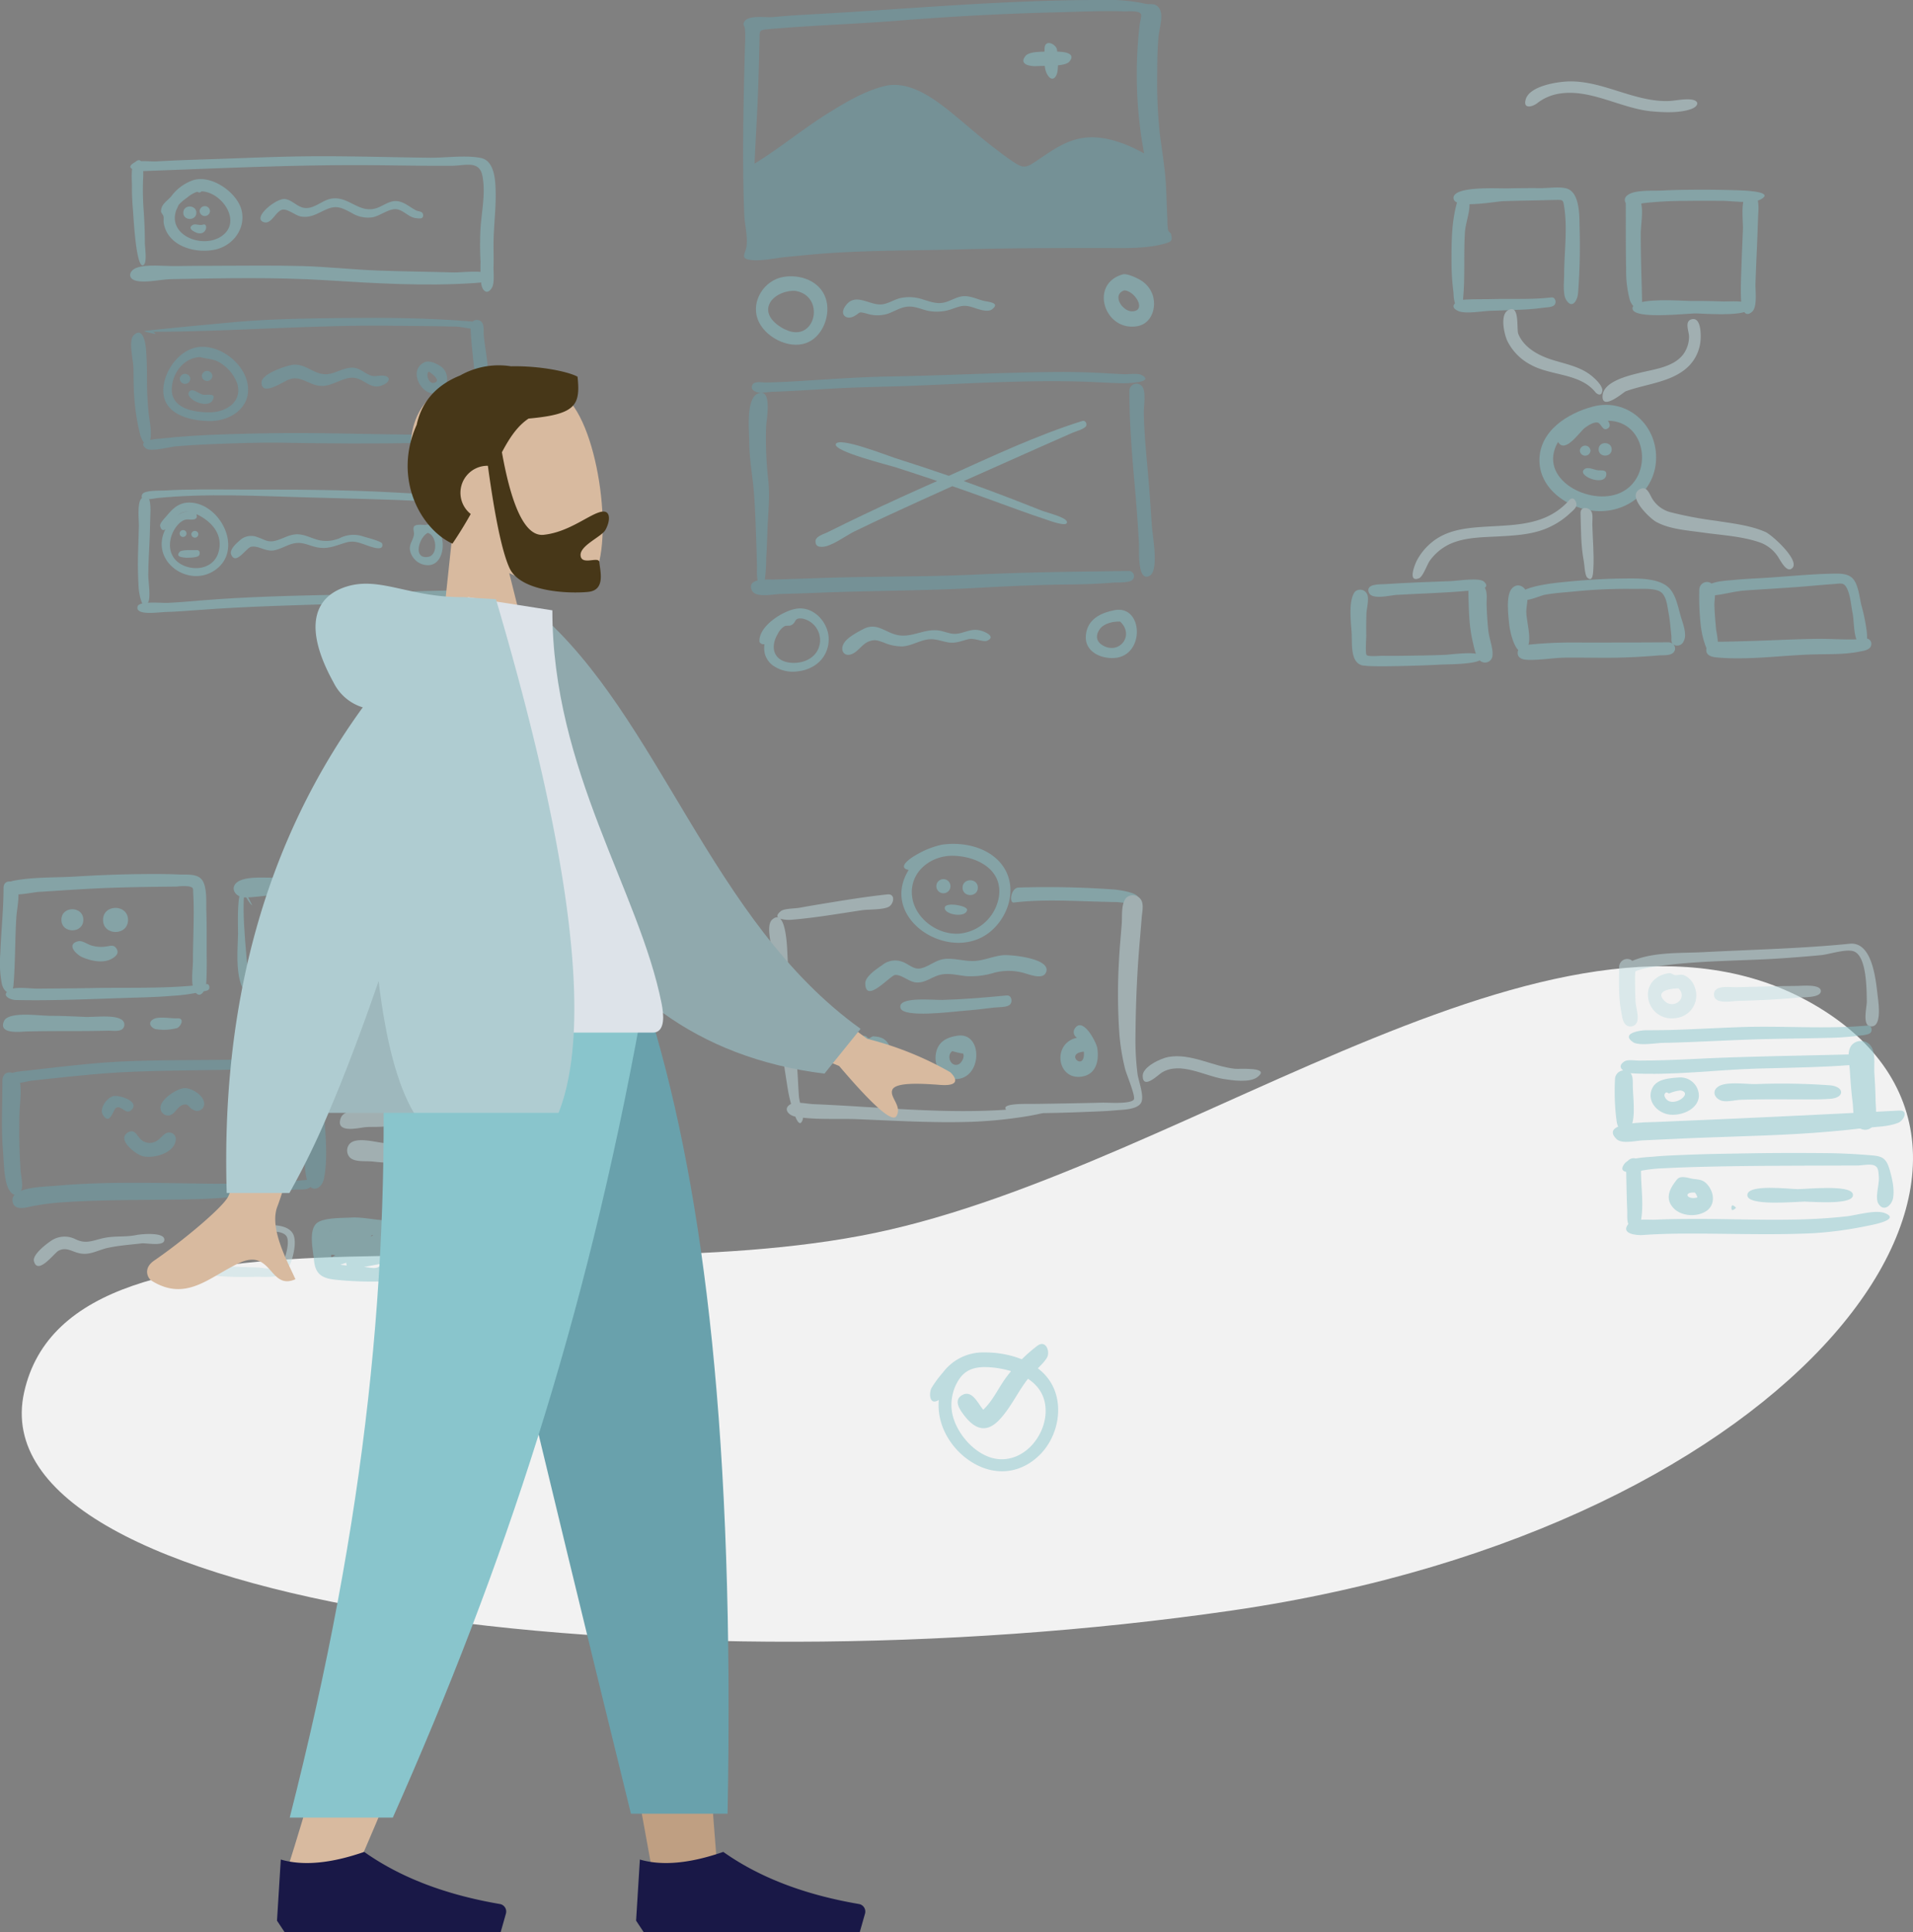 <svg xmlns="http://www.w3.org/2000/svg" width="500.774" height="505.813" viewBox="0 0 500.774 505.813">
  <rect x="0" y="0" width="500.774" height="505.813" fill="#808080" stroke="none"/>
  <g id="Group_150" data-name="Group 150" transform="translate(-1150.488 -1313.188)">
    <g id="Whiteboard" transform="translate(1150.488 1313.188)">
      <path id="Background-Shape" d="M53.625,465.527c12.555-56.46,139.6-24.3,222.887-41.75s181.825-98.745,247.038-58.925-4.173,136.077-153.744,157.8S41.069,521.987,53.625,465.527Z" transform="translate(-47.309 -101.039)" fill="#f2f2f2" fill-rule="evenodd"/>
      <g id="Cells" transform="translate(34.068 40.899)" opacity="0.5">
        <path id="Fill-5" d="M1.553,2.343C.495,3.4.906,7.152.884,8.541c-.034,2.162.1,4.3.281,6.459.121,1.442.8,15.207,2.7,14.15,1.071-.6.4-4.577.4-5.837,0-2.8-.121-5.593-.307-8.387A73.4,73.4,0,0,1,3.776,7.17C3.8,6.536,4.394-.5,1.553,2.343" transform="translate(-0.408 -0.634)" fill="#89c5cc" fill-rule="evenodd"/>
        <path id="Fill-7" d="M47.431.143c-9.086.072-18.168.52-27.25.8-4.37.132-8.737.3-13.1.542-1.487.083-4.678-.394-5.917.4C-1.589,3.639,2.848,4.05,4.03,4.007,22,3.355,39.981,2.5,57.969,2.457c8.824-.02,17.643.232,26.468.175C87.81,2.61,91.545,1.157,92.4,5.083c.961,4.431-.143,9.364-.444,13.816a78.11,78.11,0,0,0,0,8.852,46.456,46.456,0,0,0,.2,5.913c.324,1.8,1.616,2.876,2.8.862.708-1.2.356-4.174.4-5.569.063-1.877,0-3.754,0-5.632,0-4.583.646-9.149.561-13.731-.055-2.955-.212-8.312-3.939-9.022-4.1-.782-9.149,0-13.349-.044C68.231.41,57.841.061,47.431.143" transform="translate(-0.229 -0.131)" fill="#89c5cc" fill-rule="evenodd"/>
        <path id="Fill-9" d="M22.372,42.759q-5.139,0-10.278.077c-2.938.049-7.558-.564-10.292.487-1.872.72-2.369,2.81,0,3.366,2.584.607,6.479-.386,9.182-.433,13.557-.239,27.245-.551,40.784.306,12.686.8,25.616,1.582,38.321.734,1.069-.071,6.521-.288,4.033-2.332-1.451-1.193-7.333-.408-9.22-.465-6.653-.2-13.312-.245-19.962-.5-6.564-.249-13.1-.987-19.664-1.17-7.628-.212-15.273-.074-22.9-.074" transform="translate(-0.206 -14.079)" fill="#89c5cc" fill-rule="evenodd"/>
        <path id="face" d="M22.886,12.24c5.34.233,10.623,7.977,5.22,11.72-5.069,3.512-14.568-.337-11.75-7.147-.405.985.512-1.07.524-1.083A14.65,14.65,0,0,1,19.04,13.9a8.529,8.529,0,0,1,2.455-1.482c.6-.187.5.518,1.392-.18m-2.6-2.793a12.008,12.008,0,0,0-5.357,4.068c-1.188,1.378-2.7,2.1-2.69,3.967,0,.412.533.865.624,1.263.126.549-.02,1.252.08,1.835,1.034,6.017,8.213,8.046,13.468,6.91,4.578-.99,8-5.384,6.941-10.162-1.068-4.81-8.2-9.784-13.066-7.88" transform="translate(-4.148 -3.047)" fill="#89c5cc" fill-rule="evenodd"/>
        <path id="Fill-13" d="M20.9,21.344c0,2.165,3.419,2.165,3.419,0,0-2.14-3.419-2.232-3.419,0" transform="translate(-6.985 -6.544)" fill="#89c5cc" fill-rule="evenodd"/>
        <path id="Fill-15" d="M27.258,20.856a1.36,1.36,0,0,0,2.717,0,1.36,1.36,0,0,0-2.717,0" transform="translate(-9.069 -6.494)" fill="#89c5cc" fill-rule="evenodd"/>
        <path id="Fill-17" d="M26.937,26.736c-.87.334-1.974-.359-2.688.1-1.265.81,0,1.542.681,1.868,3.053,1.465,3.6-2.574,2.007-1.966" transform="translate(-7.907 -8.827)" fill="#89c5cc" fill-rule="evenodd"/>
        <path id="Fill-19" d="M82.48,18.613h0M69.186,16.67c-2.285.516-4.214,2.649-6.7,2.364-1.9-.219-3.19-2.055-5.068-2.321-2.4-.342-8.941,5.139-5.5,6.079,2.006.549,3.118-3.116,4.89-3.311,1.4-.154,3.308,1.565,4.76,1.81,2.71.457,4.57-1.036,6.949-2,2.585-1.046,4.055-.1,6.3,1.058A8.138,8.138,0,0,0,80.3,21.487c1.905-.355,4.3-2.314,6.217-2.113,1.879.2,3.219,2.157,5.152,2.339.8.075,1.983.346,1.849-.883-.107-.984-1.205-.817-1.892-1.175-1.767-.92-3.419-2.55-5.552-2.411-1.6.1-3.064,1.232-4.542,1.771C76.687,20.78,73.965,15.6,69.186,16.67" transform="translate(-16.828 -5.501)" fill="#89c5cc" fill-rule="evenodd"/>
        <path id="Fill-21" d="M58.4,63.094c-9.338.086-18.708.224-28.02.973-2.208.177-24.75,2.306-24.707,2.459.079.284,2.978.717,2.96.784q-.293-.727-1.34-.6c21.379,0,42.691-1.914,64.1-1.57,5.379.086,10.778.05,16.153.22,1.342.042,4.667,1,5.721.4,2.766-1.59-2.259-1.774-3.091-1.841-10.535-.843-21.21-.927-31.775-.822" transform="translate(-1.997 -20.748)" fill="#69a1ac" fill-rule="evenodd"/>
        <path id="Fill-23" d="M1.24,69.519c-1.4,1.4-.111,6.435-.056,8.327.08,2.736.014,5.492.254,8.22a55.6,55.6,0,0,0,1.517,9.463c.45,1.666,2.032,4.314,2.658,1.287.447-2.162-.232-5.031-.468-7.234a85.264,85.264,0,0,1-.4-8.816c-.011-2.58-.06-5.171-.272-7.743-.11-1.335-.782-5.938-3.229-3.5" transform="translate(-0.332 -22.636)" fill="#69a1ac" fill-rule="evenodd"/>
        <path id="Fill-25" d="M37.893,107.971c-6.627.114-13.268.27-19.883.684-2.711.17-5.421.423-8.122.709-.551.058-6.653.306-3.926,2.558,1.231,1.017,6.293-.389,7.965-.535,2.812-.247,5.623-.407,8.443-.526,6.534-.277,13.089-.522,19.629-.409,11.945.207,23.814.3,35.763.033,1.7-.038,15,.318,15.449-1.449.364-1.423-4.392-.77-5.259-.745-3.181.1-6.363.073-9.545.057-13.482-.069-27.041-.605-40.513-.377" transform="translate(-1.863 -35.445)" fill="#69a1ac" fill-rule="evenodd"/>
        <path id="Fill-27" d="M132.718,65.539c.21,5.9,1.215,11.793,1.536,17.711.147,2.705.32,5.408.452,8.114.043.873-.309,2.976.723,3.479,1.416.689,1.607-.7,1.872-1.638.766-2.711.248-6.234.178-9.019-.067-2.7-.072-5.4-.271-8.091-.2-2.75-.758-5.449-1.015-8.19-.109-1.159.271-3.088-.959-3.807a1.687,1.687,0,0,0-2.517,1.441" transform="translate(-43.622 -21.018)" fill="#69a1ac" fill-rule="evenodd"/>
        <path id="face-2" data-name="face" d="M28.4,78.782l.075.059-.075-.059M22.77,77.034c2.1.6,3.825.376,5.831,1.9a10.591,10.591,0,0,1,3.92,5.171c1.274,4.735-3.046,7.33-7.1,7.381-4.148.052-10.289-.91-10.076-6.227.163-4.085,3.146-8.072,7.421-8.23m.148-2.676c-5.445.271-9.838,6.386-9.791,11.534.057,6.239,7.126,7.846,12.147,7.889,5.667.049,11.319-3.865,9.8-10.238-1.217-5.106-6.92-9.457-12.157-9.185" transform="translate(-4.439 -24.447)" fill="#69a1ac" fill-rule="evenodd"/>
        <path id="Fill-31" d="M19.542,86.18a1.376,1.376,0,0,0,2.749,0,1.376,1.376,0,0,0-2.749,0" transform="translate(-6.541 -27.892)" fill="#69a1ac" fill-rule="evenodd"/>
        <path id="Fill-33" d="M28.117,85.04a1.387,1.387,0,0,0,2.77,0,1.387,1.387,0,0,0-2.77,0" transform="translate(-9.351 -27.515)" fill="#69a1ac" fill-rule="evenodd"/>
        <path id="Fill-35" d="M23.235,91.476c-1.789,1.786,4.5,4.917,5.978,2.433,1.217-2.041-1.433-1.364-2.373-1.474-1.021-.12-2.772-1.789-3.605-.958" transform="translate(-7.647 -29.983)" fill="#69a1ac" fill-rule="evenodd"/>
        <path id="Fill-37" d="M82.8,84.279h0M59.2,81.371c-1.812.34-7.756,2.345-7.837,4.495-.147,3.906,5.676-.095,6.94-.609,3.434-1.4,5.239,1.451,8.689,1.6,3,.131,5.752-2.434,8.574-2.131,2.957.318,4.38,3.464,7.794,1.793,1.806-.884,1.761-2.246-.267-2.374-1.226-.078-2.067.429-3.345-.1-2-.824-2.8-2.166-5.194-1.953-1.8.161-3.435,1.178-5.2,1.571-4.033.9-6.27-3.024-10.158-2.3" transform="translate(-16.967 -26.719)" fill="#69a1ac" fill-rule="evenodd"/>
        <path id="point" d="M116.507,85.581h0m.457-1.627c.02.009.157.2,0,0m-2.077-1.242h0m.045-.015c.4.241,3.64,2.455,1.289,2.976-1.194.265-2.181-2.137-1.289-2.976m-1.072-2.453c-5.186,2.365.395,10.826,4.465,7.388a4.05,4.05,0,0,0,.272-5.878c-1-.9-3.381-2.129-4.737-1.51" transform="translate(-36.758 -26.324)" fill="#69a1ac" fill-rule="evenodd"/>
        <path id="Fill-41" d="M30.094,129.91c-6.471,0-13-.134-19.462.25-1.088.065-5.231-.142-5.791.995-1.025,2.079,3.238,1.047,3.857.985,12.867-1.288,26.309-.547,39.219-.18,10.558.3,21.06.487,31.606,1.031q4.158.215,8.312.468c.9.055,3.175.653,3.365-.789.176-1.335-2.658-1.033-3.366-1.071q-8.446-.445-16.887-.924c-13.55-.764-27.282-.767-40.853-.765" transform="translate(-1.673 -42.645)" fill="#89c5cc" fill-rule="evenodd"/>
        <path id="Fill-43" d="M4.154,133.036c-1.209,1.2-.642,5.79-.676,7.306-.059,2.652-.184,5.3-.24,7.954-.058,2.771.023,5.555.187,8.323.069,1.162,1.022,6.777,2.524,3.564.671-1.436-.016-5.436-.006-7.063.018-2.961.178-5.91.325-8.868.127-2.542.131-5.087.243-7.63.035-.811.131-6.081-2.356-3.586" transform="translate(-1.193 -43.458)" fill="#89c5cc" fill-rule="evenodd"/>
        <path id="Fill-45" d="M91.744,168.593c-6.3.645-12.7.34-19.018.817-5.448.411-10.891.579-16.354.694-12.369.261-24.759.516-37.092,1.546-2.811.235-5.618.484-8.436.61-1.409.063-7.324-.578-7.764.907-.75,2.53,5.575,1.529,6.939,1.489,3-.087,5.986-.3,8.977-.531,12.575-.958,25.2-1.244,37.8-1.643,6.854-.216,13.66-.718,20.5-1.174,3.409-.227,6.826-.235,10.235-.455.892-.058,4.048.056,4.69-.662.441-.493.552-1.7-.476-1.6" transform="translate(-1.127 -55.324)" fill="#89c5cc" fill-rule="evenodd"/>
        <path id="Fill-47" d="M131.8,133.1c.216,6.04.557,12.074.761,18.113.061,1.816-.487,5.071.524,6.673,1.626,2.575,2.9-.15,3.193-1.755.94-5.065-.071-10.66-.333-15.756-.1-1.944.5-6.271-.436-8.011-.895-1.657-3.79-1.491-3.709.736" transform="translate(-43.322 -43.093)" fill="#89c5cc" fill-rule="evenodd"/>
        <path id="hola-:_" data-name="hola-:)" d="M113.794,145.738c2.413.654,2.765,5.9.043,6.287-4.052.578-2.28-5.206-.043-6.287m-.676-2.086c-.736-.023-2.435-.226-2.888.373-.38.5,0,1.559-.04,2.036-.16,1.707-1.547,2.692-.927,4.707a4.923,4.923,0,0,0,2.923,3.128c7.252,2.506,7.163-11.5.933-10.244" transform="translate(-35.885 -47.128)" fill="#89c5cc" fill-rule="evenodd"/>
        <path id="Fill-51" d="M15.788,141.784l-.054.069.054-.069m5.7-3.03-.085-.728c3.932,1.856,7.06,5.308,5.755,9.942-1,3.535-4.6,4.789-7.948,3.916-3.712-.966-5.485-4.026-4.485-7.783.462-1.733,1.88-4.062,3.712-4.62.853-.259,2.74.4,3.051-.728m-2.3-1.468a5.61,5.61,0,0,0-2.774,1.048,4.531,4.531,0,0,1,2.774-1.048M19.213,135c-2.457.075-4.067,1.562-5.524,3.349-.457.561-2,2.047-1.812,2.8.151.6.548,1.47,1.382.8-4.369,8.707,6.917,16.133,13.807,10.079,6.43-5.651.051-17.3-7.853-17.034" transform="translate(-4.024 -44.319)" fill="#89c5cc" fill-rule="evenodd"/>
        <path id="Fill-53" d="M19.476,146.611a.9.9,0,0,0,1.8,0,.9.9,0,0,0-1.8,0" transform="translate(-6.519 -47.839)" fill="#89c5cc" fill-rule="evenodd"/>
        <path id="Fill-55" d="M24.044,146.9a.915.915,0,0,0,1.829,0,.915.915,0,0,0-1.829,0" transform="translate(-8.016 -47.928)" fill="#89c5cc" fill-rule="evenodd"/>
        <path id="Fill-57" d="M23.763,153.482c-.856.069-3.988-.221-4.537.528-.919,1.252.548,1.3,1.268,1.431.649.122,3.468.053,3.866-.523.351-.509.269-1.51-.6-1.436" transform="translate(-6.341 -50.374)" fill="#89c5cc" fill-rule="evenodd"/>
        <path id="Fill-59" d="M68.208,148.224h0m-11.834-.866c-1.928.142-3.561,1.251-5.4,1.693-1.968.473-2.819-.4-4.608-.965A4.35,4.35,0,0,0,41.68,149c-.848.72-2.707,2.378-2.177,3.657,1.213,2.928,3.959-1.836,5.25-2.058,2.015-.346,3.807,1.416,6.13.912,2.105-.456,3.973-1.9,6.172-1.917,1.839-.013,3.571.993,5.387,1.236,2.771.372,4.591-.612,7.152-1.343,2.221-.633,3.779.2,5.868.9.955.321,4.141,1.488,3.555-.628-.166-.6-4.365-1.667-5.016-1.873a7.842,7.842,0,0,0-5.936.391,9,9,0,0,1-5.313.652c-2.154-.422-4.113-1.748-6.379-1.576" transform="translate(-13.051 -48.364)" fill="#89c5cc" fill-rule="evenodd"/>
      </g>
      <g id="Big-Cards" transform="translate(194.526 0)" opacity="0.5">
        <path id="Fill-67" d="M3.118,43.138c.311-6.694.739-13.379.965-20.078.112-3.319.2-6.639.284-9.959q.028-1.109.055-2.217c.055-2.511-.243-2.717,2.284-2.94,11.275-1,22.594-1.325,33.883-2.226C54.2,4.633,67.888,3.883,81.54,3.547c6.067-.15,12.16-.46,18.228-.271,1.345.042,3.984-.308,4.513.737.229.451-.251,2.005-.312,2.526-.19,1.628-.368,3.261-.477,4.9A112.435,112.435,0,0,0,105.1,40.472c-4.382-2.471-9.918-4.6-15.025-4.174-5.207.43-9.1,3.438-13.269,6.207-2.358,1.566-3.152,1.978-5.5.461-2.027-1.308-3.944-2.8-5.857-4.27-2.951-2.264-5.736-4.72-8.6-7.094-5.261-4.365-12.51-10.578-19.777-8.749-5.192,1.307-9.986,4.16-14.492,6.953-6.695,4.149-12.755,9.23-19.459,13.331M93.351.3C67.483.3,41.809,2.811,16.015,4.167c-2.694.142-5.379.35-8.063.609-1.789.173-6.164-.552-7.337.976-.782,1.02-.11,1.173,0,2.142a29.906,29.906,0,0,1,.021,3.961C.55,14.97.459,18.085.388,21.2.121,32.973-.046,44.743.431,56.513c.1,2.567,1.039,6.121.527,8.615-.37,1.806-1.609,2.9,1.247,3.238,2.811.329,6.247-.507,9.06-.774,2.829-.269,5.658-.562,8.491-.8,12.316-1.015,24.751-.861,37.1-1.2,12.459-.34,24.923-.362,37.387-.369,5.215,0,11.174.29,16.262-1.145,1.79-.505,2.08-.754,1.638-2.53-.084-.337-.624-.461-.783-1.071a14.656,14.656,0,0,1-.155-2.7c-.165-2.819-.222-5.642-.355-8.462-.222-4.712-1.034-9.286-1.635-13.95a130.229,130.229,0,0,1-.672-16.28c-.008-3.008.069-6.006.311-9,.155-1.924,1.1-4.8.622-6.59a2.641,2.641,0,0,0-1.561-1.986,5.167,5.167,0,0,0-1.666-.115,14.918,14.918,0,0,1-1.949-.358A49.932,49.932,0,0,0,93.351.3" transform="translate(-0.129 -0.302)" fill="#69a1ac" fill-rule="evenodd"/>
        <path id="Fill-69" d="M117.463,18.6c0,1.875-.294,4.641.57,6.407,1.1,2.239,2.468,1.539,2.831-.565a19.1,19.1,0,0,0-.184-5.842c-.548-1.512-3.217-2.541-3.217,0" transform="translate(-38.556 -5.791)" fill="#89c5cc" fill-rule="evenodd"/>
        <path id="Fill-71" d="M117.929,20.423c-1.76.062-6.886-.36-8.077,1.055-2.043,2.427,1.513,2.857,3.04,2.721,1.767-.157,7.227.226,8.41-1.19,1.979-2.37-1.99-2.636-3.373-2.586" transform="translate(-35.877 -6.89)" fill="#89c5cc" fill-rule="evenodd"/>
        <path id="Fill-73" d="M15.514,111.712c7.738,1.344,5.33,13.141-1.991,10.409-2.551-.952-6.31-3.7-4.9-6.945,1.053-2.422,4.486-3.695,6.891-3.464m-3.2-3.668c-5.032.847-8.472,6.293-6.747,11.043,1.664,4.583,7.977,7.938,12.633,6.291,4.445-1.572,6.662-7.486,5.163-11.812-1.566-4.52-6.666-6.26-11.05-5.522" transform="translate(-1.762 -35.549)" fill="#89c5cc" fill-rule="evenodd"/>
        <path id="Fill-75" d="M70.487,115.624c-1.926.16-3.591,1.509-5.53,1.748-1.812.223-3.315-.4-5.012-.893a10.949,10.949,0,0,0-6.029-.33c-1.6.407-3.182,1.5-4.846,1.628-3.274.258-7.08-3.477-9.636.748-1.225,2.026.554,3.33,2.387,2.386,1.911-.985.973-1.337,3.343-.755a9.06,9.06,0,0,0,5.557.069c1.795-.615,3.37-1.742,5.32-1.869,1.91-.124,3.571.746,5.4,1.121a11.828,11.828,0,0,0,6.359-.591c2.023-.669,2.83-1.035,4.872-.438,1.293.378,4.117,1.579,5.375.611,2.176-1.674-.737-1.918-1.884-2.156-1.847-.383-3.758-1.435-5.674-1.278" transform="translate(-12.875 -38.081)" fill="#89c5cc" fill-rule="evenodd"/>
        <path id="Fill-77" d="M147.837,111.7l.046.036-.046-.036m-1.891-.4c2.812.181,5.854,5.3,2.127,5.486-2.623.128-5.557-4.358-2.127-5.486m-.395-4.192c-8.893,2.483-4.828,15.021,3.75,13.573,3.9-.658,5.216-5.172,3.928-8.513a7.359,7.359,0,0,0-2.921-3.471c-.951-.609-3.671-1.891-4.758-1.589" transform="translate(-46.139 -35.283)" fill="#89c5cc" fill-rule="evenodd"/>
        <path id="Image-Border" d="M4.63,199.721a16.9,16.9,0,0,1-.135-3.363c-.069-1.933-.093-3.866-.167-5.8-.177-4.6-.295-9.235-.65-13.829-.339-4.391-1.2-8.65-1.22-13.074-.017-2.992-.848-10.574,1.773-12.606,4.5-2.628,2.723,6.644,2.649,8.249a95.764,95.764,0,0,0,.565,14.251c.445,4.4-.067,8.78-.238,13.181-.091,2.336-.14,4.669-.316,7a41.192,41.192,0,0,1-.352,5.75c.982-.042,1.916,0,2.437-.014,3.648-.11,7.3-.207,10.945-.344,14.032-.528,28.073-.289,42.1-.955,13.27-.631,26.588-.764,39.868-.928a1.347,1.347,0,0,1,.936,2.258c-.73.917-4.112.716-5.166.8-3.74.3-7.473.436-11.225.472-7.9.075-15.771.414-23.658.864-14.014.8-28.048.733-42.07,1.3-3.4.138-6.807.242-10.212.331-1.8.047-6.5,1.129-7.387-1.017C2.479,200.736,3.352,200.038,4.63,199.721Zm77.624-54.568c4.246-.039,8.468.035,12.707.278,1.88.108,3.759.212,5.641.292,1.087.046,3.57-.31,4.523.194,3.742,1.98-3.882,2.2-4.809,2.181-3.889-.065-7.771-.368-11.66-.464-14.3-.351-28.715.519-43.007,1.105-6.875.282-13.746.322-20.618.708-3.756.211-7.511.452-11.267.65-1.732.091-3.465.18-5.2.224-1.068.027-3.244.47-4.231.066-.841-.344-1.521-.825-1.059-1.844.5-1.1,2.664-.63,3.581-.648,3.311-.064,6.614-.25,9.918-.452,7.5-.459,14.991-1,22.509-1.125C53.611,146.075,67.919,145.286,82.254,145.153Zm19.709,4.883a1.865,1.865,0,0,1,3.4-1.024c1,1.278.356,5.147.381,6.676.08,5.038.557,10.048,1.009,15.063.449,4.974.767,9.951,1.113,14.933.161,2.3,1.93,11.492-.642,12.834-3.282,1.712-2.663-7-2.755-8.587q-.443-7.667-1.128-15.328C102.6,166.361,101.956,158.312,101.962,150.036Z" transform="translate(-0.847 -47.758)" fill="#69a1ac" fill-rule="evenodd"/>
        <path id="Image-X" d="M67.123,179.925q6.751,2.4,13.432,4.992c2.384.921,4.756,1.872,7.134,2.806,1.191.468,6.146,1.642,6.431,2.832.4,1.68-4.879-.383-5.72-.652-2.374-.759-4.717-1.608-7.061-2.452-5.245-1.889-10.467-3.839-15.732-5.671l-1.478-.512q-8.383,3.765-16.726,7.619-4.471,2.071-8.9,4.225c-2.192,1.062-6.159,4.09-8.574,4.038-.914-.02-1.529-.216-1.625-1.324-.122-1.416,2.16-2,3.081-2.459q4.74-2.371,9.529-4.642c6.333-3.021,12.726-5.921,19.142-8.764l.111-.049q-5.337-1.806-10.7-3.53c-2.044-.658-16.372-4.193-15.849-6.092.587-2.128,13.277,2.889,15.229,3.511q7.208,2.3,14.364,4.752c11.44-5.139,23-10.615,34.933-14.355.751-.235,1.226.54,1.056,1.19-.228.87-2.9,1.574-3.647,1.906-2.939,1.312-5.892,2.592-8.831,3.905-6.4,2.861-12.816,5.694-19.217,8.557Z" transform="translate(-9.358 -53.987)" fill="#89c5cc" fill-rule="evenodd"/>
        <path id="Fill-117" d="M17.661,239.844A5.774,5.774,0,0,1,22.33,246.1c-.434,3.972-4.392,5.792-8.049,5.274-4.149-.588-5.022-4.1-3.012-7.47a4.87,4.87,0,0,1,1.766-2.034c.556-.27,1.265-.031,1.713-.249,1.57-.764.626-1.982,2.913-1.779m-1.332-2.594c-3.57.456-10.167,4.588-9.833,8.721a1.2,1.2,0,0,0,1.307.588,6.416,6.416,0,0,0,.137,2.658,5.711,5.711,0,0,0,1.922,2.811,9.019,9.019,0,0,0,6.744,1.633c4.341-.5,7.763-3.466,8.007-7.981.238-4.407-3.609-9.02-8.284-8.43" transform="translate(-2.211 -77.919)" fill="#89c5cc" fill-rule="evenodd"/>
        <path id="Fill-119" d="M44.187,244.955c-1.6.849-4.136,2.153-5.076,3.766-.992,1.7.035,3.566,2.126,2.761,1.66-.639,2.716-2.672,4.486-3.323,1.563-.575,2.192-.282,3.844.291a11.884,11.884,0,0,0,5.029,1.015c2.312-.182,4.315-1.522,6.578-1.827,1.905-.257,3.477.484,5.3.779,2.117.342,3.5-.459,5.482-.876,1.347-.284,3.722.871,4.705.439,2.21-.971-.128-2.159-1.351-2.552-2.061-.661-3.329-.078-5.289.47-2.128.6-3.047.148-5.081-.4-4.116-1.106-7.3,1.568-11.2,1.082-3.612-.45-5.773-3.63-9.559-1.625" transform="translate(-12.776 -80.245)" fill="#89c5cc" fill-rule="evenodd"/>
        <path id="Fill-121" d="M142.543,240.82c3.961,3.714-.489,9-4.857,6.03-1.537-1.045-1.562-2.723-.365-4.224C138.415,241.253,140.819,240.718,142.543,240.82Zm-1.468-3c-3.7.72-7.192,2.418-7.527,6.69-.327,4.168,3.948,6.1,7.539,5.83C149.149,249.724,148.566,236.371,141.075,237.819Z" transform="translate(-43.837 -78.086)" fill="#89c5cc" fill-rule="evenodd"/>
      </g>
      <path id="Fill-79" d="M556.524,96c-2.96.057-10.271,1.134-11.357,4.636-.825,2.658,1.626,2.075,2.939,1.107a12.419,12.419,0,0,1,5.536-2.489c8.387-1.517,16.445,3.923,24.751,4.611,3.146.261,6.944.43,9.948-.589,2.139-.726,2.419-2.308-.023-2.549-2.074-.2-4.37.44-6.5.422-8.8-.075-16.623-5.316-25.3-5.15" transform="translate(-145.752 -74.687)" fill="#c1dee2" fill-rule="evenodd" opacity="0.5"/>
      <g id="Cards" transform="translate(0 228.807)" opacity="0.5">
        <path id="Fill-173" d="M38.043.351q-8.5.1-16.978.63c-5.376.341-11.209.082-16.5,1.124-1.5.3-3.53,1.664-1.533,3.17,1.4,1.058,6.538-.159,8.214-.262C17.42,4.634,23.6,4.18,29.775,3.961c5.851-.207,11.7-.28,17.555-.338A13.32,13.32,0,0,1,50.6,3.587c1.279.373.975.474,1.071,2.1.174,2.941.126,5.892.067,8.836-.056,2.849-.162,5.7-.151,8.547.007,2.033-.643,6.074.378,7.839,1.469,2.542,2.992-.219,3.1-1.908.21-3.23.116-6.5.117-9.735,0-3.036.022-6.072-.084-9.107-.078-2.192.236-6.018-.945-8.011C52.948.117,50.053.555,47.94.458c-3.3-.152-6.6-.141-9.9-.107" transform="translate(-1.082 -0.33)" fill="#89c5cc" fill-rule="evenodd"/>
        <path id="Fill-171" d="M1.46,4.971c.006,5.7-.654,11.371-.839,17.069a29.183,29.183,0,0,0,.406,8.068c.669,2.6,2.794,3.159,3.038.26.5-5.87.374-11.957.76-17.874.136-2.089,1.023-5.918.2-7.874C4.292,2.9,1.457,2.566,1.46,4.971" transform="translate(-0.536 -1.286)" fill="#89c5cc" fill-rule="evenodd"/>
        <path id="Fill-175" d="M55.314,43.2c-9.837,1.3-20.12.827-30.027,1.032-4.753.1-9.5.1-14.258.154-1.659.017-5.872-.614-7.307.319-2.285,1.485.194,2.63,1.707,2.663,9.381.206,18.866-.226,28.245-.534,4.214-.138,8.442-.206,12.644-.564a44.567,44.567,0,0,0,7.927-1.129c.535-.148,1.7-.118,1.821-.848.074-.452-.06-1.189-.752-1.093" transform="translate(-1.277 -14.374)" fill="#89c5cc" fill-rule="evenodd"/>
        <path id="Fill-177" d="M14.052,55.4c-2.734.016-10.972-1.254-12.1,1.412C.438,60.367,6.327,59.537,7.91,59.5c3.6-.092,7.191-.1,10.789-.1,3.53,0,7.06-.021,10.589-.105,1.022-.025,3.4.4,3.991-.832a1.55,1.55,0,0,0-.731-2.169c-1.984-1.192-7.138-.5-9.46-.608-3.007-.138-6.024-.282-9.035-.282" transform="translate(-0.918 -18.279)" fill="#89c5cc" fill-rule="evenodd"/>
        <path id="Fill-179" d="M66.083,56.433c-1.562.093-4.723-.551-6.122.164-1.591.813-1.03,2.085.343,2.645a13.5,13.5,0,0,0,5.779-.264c.966-.468,2.058-2.671,0-2.544" transform="translate(-19.69 -18.653)" fill="#89c5cc" fill-rule="evenodd"/>
        <path id="Fill-181" d="M94.342,6.64c-1.669.458-1.162,9.931-1.205,11.433-.118,4.115-.58,9.29.787,13.252.872,2.526,2.547,2.184,2.261-.476-.251-2.334-.68-4.642-.867-6.991-.421-5.316-.993-10.987-.6-16.308.169.309,1.752,3.177,2.125,2.963-.113.067-1.826-4.052-2.5-3.873" transform="translate(-30.82 -2.396)" fill="#89c5cc" fill-rule="evenodd"/>
        <path id="Fill-183" d="M112.635,1.428c-3.377.05-6.754.11-10.13.2-2.684.075-6.9-.366-9.364.763C90.21,3.739,91.6,6.734,94.354,6.8c2.436.056,5.033-.493,7.491-.577,6.638-.227,13.288-.276,19.93-.332,6.006-.052,12.268.589,18.222-.313.883,7.842-1.505,15.716-.693,23.648.126,1.231.07,2.971,1.637,3.251,1.979.354,2.06-1.606,2.135-3.009.214-4.007.1-8.017.392-12.029.272-3.718.807-7.518.355-11.242-.556-4.582-2.752-4.215-6.634-4.406-8.2-.4-16.345-.481-24.553-.361" transform="translate(-30.342 -0.673)" fill="#89c5cc" fill-rule="evenodd"/>
        <path id="Fill-185" d="M103.122,42.819c-1.721.043-4.579-.487-5.681,1.163-1.147,1.717.214,3.214,1.882,3.567,1.975.417,4.549-.155,6.6-.161,2.134-.006,4.269.017,6.4.026,9.15.036,18.338.174,27.481-.2,1.277-.053,4.9.376,5.784-.849.784-1.086.236-2.061-.8-2.614-1.695-.908-5.175-.563-7.06-.635-2.328-.089-4.658-.118-6.987-.154-9.192-.142-18.433-.366-27.624-.139" transform="translate(-32.147 -14.219)" fill="#89c5cc" fill-rule="evenodd"/>
        <path id="Fill-187" d="M111.342,54.67a79.269,79.269,0,0,0-10.467.427c-2.981.457-3.348,3.338-.139,3.675,2.949.31,6.524-.269,9.487-.459,1.052-.068,2.276.028,2.781-1.135a1.869,1.869,0,0,0-1.661-2.508" transform="translate(-32.627 -18.134)" fill="#89c5cc" fill-rule="evenodd"/>
        <path id="Fill-189" d="M152.075,55c-1.828.046-7.166-.74-8.071,1.347-1.507,3.475,5.72,2.155,7.106,2.1,1.747-.064,8.557.956,8.559-1.826,0-2.728-5.92-1.667-7.593-1.625" transform="translate(-47.475 -18.166)" fill="#89c5cc" fill-rule="evenodd"/>
        <path id="Fill-191" d="M1.408,79.754c0,6.322-.389,12.7.188,19.009.238,2.608.2,7.6,1.708,9.815,1.072,1.569,2.56,1.459,3.145-.425.392-1.26-.235-3.779-.3-5.127-.067-1.293-.146-2.586-.206-3.88-.154-3.333-.142-6.661-.1-10,.039-2.86.728-6.645.079-9.4-.605-2.564-4.514-3.163-4.514,0" transform="translate(-0.78 -25.647)" fill="#69a1ac" fill-rule="evenodd"/>
        <path id="Fill-193" d="M65.519,72.428C54.551,72.7,43.558,72.457,32.6,73c-5.4.268-10.788.856-16.165,1.442-2.642.288-5.282.585-7.919.91-.8.1-7.409.354-4.922,2.869,1.086,1.1,4.542-.049,5.91-.211,2.648-.313,5.3-.585,7.952-.866,5.046-.534,10.1-1.039,15.165-1.32,11.934-.661,23.917-.463,35.863-.9,3.231-.119,6.453-.2,9.686-.077.849.033,7.087.35,4.378-1.953-1.281-1.09-6.109-.527-7.709-.56-3.106-.064-6.214.019-9.319.1" transform="translate(-1.356 -23.882)" fill="#69a1ac" fill-rule="evenodd"/>
        <path id="Wireframy-Stuff" d="M83.369,105.515l-.005.008c-.6.881-2.806.636-3.773.7-2.943.2-5.832.537-8.748.975A140.533,140.533,0,0,1,53.4,108.751c-11.619.287-23.286.019-34.888.815a63.6,63.6,0,0,0-7.628.963c-1.8.346-5.283,1.529-5.494-1.453-.255-3.593,8.761-3.587,11.338-3.827,11.068-1.03,22.318-.813,33.42-.658,5.369.075,10.727.239,16.091-.09s10.9-.242,16.219-.818c-.685-2.657-.585-5.978-.777-8.693-.494-6.969-.362-13.962-.68-20.938-.14-3.073,4.047-3.539,5.288-1.051,1.254,2.513.439,7.5.52,10.285.188,6.451,1.384,13.672.12,20.052C86.487,105.558,84.615,106.724,83.369,105.515Z" transform="translate(-2.123 -23.617)" fill="#69a1ac" fill-rule="evenodd"/>
        <path id="Fill-199" d="M130.317,78.476c-1.482.2-2.718,1.47-2.056,3.078.833,2.025,3.315,1.234,4.954,1.106,5.211-.408,10.651.407,15.8-.208,1.406-.168,3.446-.934,2.183-2.823-.949-1.42-4.406-1.171-5.875-1.307a78.391,78.391,0,0,0-15.005.154" transform="translate(-42.324 -25.788)" fill="#c1dee2" fill-rule="evenodd"/>
        <path id="Fill-201" d="M140.676,91.8c-2.021.136-6.725.029-7.577,2.328-1.527,4.125,4.456,2.671,6.278,2.437,2.116-.273,7.105.457,8.232-1.6,2.015-3.67-5.161-3.292-6.933-3.17" transform="translate(-43.888 -30.275)" fill="#c1dee2" fill-rule="evenodd"/>
        <path id="Fill-203" d="M136.408,104.864a2.65,2.65,0,0,0,0,3.631c1.176,1.174,3.737.93,5.281,1.016,2.154.12,8.342,1.26,9.412-1.277,1.443-3.423-4.16-3.351-6-3.545-2.13-.224-6.925-1.591-8.69.175" transform="translate(-44.818 -34.288)" fill="#c1dee2" fill-rule="evenodd"/>
        <path id="Fill-205" d="M24.437,16.811c0,3.68,5.747,3.68,5.747,0,0-3.66-5.747-3.716-5.747,0" transform="translate(-8.367 -4.824)" fill="#89c5cc" fill-rule="evenodd"/>
        <path id="Fill-207" d="M40.651,16.681c0,4.207,6.546,4.2,6.546,0s-6.546-4.235-6.546,0" transform="translate(-13.68 -4.652)" fill="#89c5cc" fill-rule="evenodd"/>
        <path id="Fill-209" d="M30.148,26.512c-3.182.879-.251,3.575,1.227,4.191,2.348.979,5.553,1.7,7.9.233.935-.584,1.693-1.361,1.008-2.494-.73-1.207-1.729-.67-2.84-.559a8.714,8.714,0,0,1-3.9-.332c-1.014-.337-2.287-1.344-3.393-1.04" transform="translate(-9.771 -8.89)" fill="#89c5cc" fill-rule="evenodd"/>
        <path id="Fill-211" d="M116.69,17.6a1.934,1.934,0,0,0,3.865,0,1.934,1.934,0,0,0-3.865,0" transform="translate(-38.593 -5.375)" fill="#89c5cc" fill-rule="evenodd"/>
        <path id="Fill-213" d="M129.4,18.052c0,2.765,4.293,2.766,4.293,0s-4.293-2.765-4.293,0" transform="translate(-42.758 -5.457)" fill="#89c5cc" fill-rule="evenodd"/>
        <path id="Fill-215" d="M124.458,27.93c-2.255.291-8.778.952-9.143,3.732-.563,4.289,6.584.818,8.216.481a23.643,23.643,0,0,1,6.007-.234c1.139.046,2.653.23,2.534-1.5-.2-2.849-5.642-2.727-7.614-2.475" transform="translate(-38.132 -9.333)" fill="#89c5cc" fill-rule="evenodd"/>
        <path id="Fill-217" d="M43.148,86.787c-1.635.436-3.773,3.262-2.648,4.992,1.844,2.837,2.657-1.519,3.429-1.938,1.4-.763,2.544,2.025,4.012.562,2.316-2.307-3.335-4.007-4.793-3.616" transform="translate(-13.527 -28.639)" fill="#69a1ac" fill-rule="evenodd"/>
        <path id="eye" d="M69.359,83.7c-1.939.018-6.031,2.763-6.321,4.789a2,2,0,0,0,1.924,2.377c1.767.022,2.329-2.277,3.861-2.757,1.653-.518,1.407.675,2.835,1.294a1.851,1.851,0,0,0,2.714-1.021c.685-2.423-3.021-4.72-5.013-4.682" transform="translate(-21.007 -27.644)" fill="#69a1ac" fill-rule="evenodd"/>
        <path id="Fill-221" d="M49.9,100.808c-3.1,1.817,2,5.712,3.77,6.2,2.67.735,8.044-.637,8.677-3.9a1.744,1.744,0,0,0-1.993-2.242c-1.18.192-1.936,1.671-3.029,2.2a3.382,3.382,0,0,1-4.039-.41c-1.021-.877-1.568-2.91-3.387-1.85" transform="translate(-16.39 -33.153)" fill="#69a1ac" fill-rule="evenodd"/>
        <path id="Fill-223" d="M40.609,140.756c-2.77.591-5.586.194-8.37.75-2.839.567-4.535,1.639-7.172.559l-.372-.157a6.283,6.283,0,0,0-6.317.262c-1.264.829-5.1,3.7-4.64,5.447,1,3.794,5.322-2.155,6.423-2.735,2.1-1.106,3.54.307,5.7.706,2.59.478,4.674-.891,7.113-1.436,2.853-.638,6.063-.86,8.966-1.2,1.147-.135,5.491.772,5.883-.655.674-2.452-6.127-1.77-7.216-1.539" transform="translate(-4.849 -46.253)" fill="#c1dee2" fill-rule="evenodd"/>
        <path id="Fill-225" d="M81.516,147.259h0m7.759-7.789c2.372-.24,9.96-1.935,11.518.516,1.015,1.6-.6,7.488-2.132,8.25-1.228.609-4.088-.064-5.435-.112-2.507-.088-5.019-.128-7.523-.284-.84-.052-3.542.1-4.2-.641-.777-.878-.743-5.557-.926-6.717,2.181.706,6.419-.78,8.7-1.012m5.064-2.4c-3.037.132-6.074.36-9.089.767-1.681.227-3.383.831-4.935,1.117-.5.092-1.312-.163-1.926.133-1.793.866-.223,6.722.209,8.286.664,2.4,2.335,2.792,4.677,3.019a86.124,86.124,0,0,0,9.326.167c2.982-.037,7,.624,8.677-2.368,1.082-1.935,2.242-6.441,1.317-8.6-1.216-2.837-5.758-2.629-8.256-2.525" transform="translate(-25.769 -45.114)" fill="#c1dee2" fill-rule="evenodd"/>
        <path id="quare" d="M142.9,147.9h0m.666-.8c-.05.076-.283.322,0,0m-7.244-.22q2.008-.378,4.019-.746c-1.269,1.777-2.606,1.042-4.774.888l.756-.142m-6.388-.629,1.018-.341a1.387,1.387,0,0,0,.166.725q-.872-.094-1.741-.2l.557-.183m-2.96-2.186c-.019-.466.682-.146,1.084-.177q-1.162,1.023-1.084.177m10.587-5.288q.153-.2.4.02c-.183.061-.889.361-.4-.02m6.866-.808c.018,0,.4.514,0,0m-.193-.168h0m-.857-.1c1.4.237,1.3,1.884,0,0m-16.492-.112c-.285.237-.188.007,0,0m5.368-3.507c-2.383.139-6.758,0-8.748,1.269-2.6,1.657-1.231,7.363-1,9.864.344,3.7,2.083,4.75,5.565,5.138a92.521,92.521,0,0,0,12.6.44c3.761-.1,5.9-1.393,6.592-5.353a28.7,28.7,0,0,0,.73-4.247c-.012-.805-.413-1.172-.565-1.857-.864-3.9-2.308-4.36-6.3-4.53-2.94-.125-5.989-.875-8.874-.724" transform="translate(-40.312 -44.145)" fill="#89c5cc" fill-rule="evenodd"/>
      </g>
      <g id="Profile" transform="translate(201.346 220.92)" opacity="0.5">
        <path id="face-3" data-name="face" d="M65.419,3.4c6.059.129,12.934,3.483,11.975,10.587a11.544,11.544,0,0,1-10.426,9.793c-5.609.391-11.539-3.913-12.3-9.624C53.81,7.729,59.493,3.268,65.419,3.4M62.447.5a22.525,22.525,0,0,0-6.967,2.812c-.826.441-5.011,3.131-1.728,3.8-7.91,12.757,10.706,24.607,21.172,16.316,4.7-3.723,7.174-10.782,4.136-16.308C75.919,1.409,68.467-.4,62.447.5" transform="translate(-17.233 -0.284)" fill="#89c5cc" fill-rule="evenodd"/>
        <path id="Fill-231" d="M65.459,15.891a1.85,1.85,0,0,0,3.7,0,1.85,1.85,0,0,0-3.7,0" transform="translate(-21.693 -4.812)" fill="#89c5cc" fill-rule="evenodd"/>
        <path id="Fill-233" d="M75.657,16.385c0,2.583,4.009,2.583,4.009,0s-4.009-2.583-4.009,0" transform="translate(-25.034 -4.924)" fill="#89c5cc" fill-rule="evenodd"/>
        <path id="Fill-235" d="M68.759,24.6c-.54,1.96,5.613,2.965,5.818.7.1-1.084-5.442-2.064-5.818-.7" transform="translate(-22.763 -8.032)" fill="#89c5cc" fill-rule="evenodd"/>
        <path id="Fill-237" d="M95.259,21.156c7.079-.85,14.379-.457,21.492-.253,1.78.051,3.56.1,5.341.131,1.132.019,3.577.562,4.564.032,4.046-2.17-3.89-3.219-5.014-3.318a245.1,245.1,0,0,0-25.093-.515c-2.1.081-2.553,4.075-1.291,3.924" transform="translate(-31.227 -5.797)" fill="#89c5cc" fill-rule="evenodd"/>
        <path id="Hola-:_2" data-name="Hola-:)" d="M96.253,57.275c.061-7.418.327-14.885.9-22.281.232-3.014.511-6.025.742-9.039.109-1.42.613-3.409-.221-4.655a2.543,2.543,0,0,0-3.884-.413c-1.361,1.762-.965,4.718-1.135,6.849-.26,3.277-.575,6.551-.731,9.835A150.849,150.849,0,0,0,92.06,56.74a58.188,58.188,0,0,0,1.46,8.838c.317,1.329,2.836,7.252,2.307,8.069-.821,1.266-6.889.788-8.205.823-3.378.091-6.757.15-10.135.214q-4.339.083-8.678.12c-1.149.01-7.9-.194-6.4,1.509-16.741,1.167-33.8-.781-50.442-1.449-.84-.034-2.216-.273-3.485-.341a11.082,11.082,0,0,1-.308-1.542c-.219-2.674-.276-5.357-.513-8.031-.434-4.892-1.275-9.734-1.775-14.617s-.449-9.771-.74-14.661c-.05-.838-.168-7.7-1.9-9.369a7.863,7.863,0,0,0,2.908.29c6.173-.5,12.3-1.571,18.419-2.491,1.751-.263,5.724-.077,7.176-.952,1.257-.758,1.754-3.414-.432-3.2-6.1.654-12.171,1.668-18.225,2.667-1.619.267-3.234.553-4.849.845-1.079.195-3.925.18-4.762.83-1.016.789-1.124,1.326-.779,1.683-.479-.132-1.052.075-1.741.765-1.3,1.7-.078,5.871.077,7.859.187,2.385.278,4.774.387,7.163A118.734,118.734,0,0,0,2.86,55.514c.834,5.117,1.543,10.255,2.378,15.37A35.567,35.567,0,0,0,6.1,74.8c-2.252,1.152-.721,2.983,1.065,3.308l.039.006c.557,1.358,1.335,2.615,1.943.8a1.8,1.8,0,0,0,.074-.5c4.612.522,9.681.2,14.222.383,9.835.4,19.731,1.005,29.576.7A114.266,114.266,0,0,0,64.692,78.5c2.264-.3,4.537-.668,6.766-1.173.16-.036.4-.074.682-.12l.136,0q5.118-.077,10.23-.285c2.861-.119,5.736-.18,8.588-.45,1.772-.168,5.516-.137,6.6-1.918.989-1.62-.664-5.793-.9-7.613a71.079,71.079,0,0,1-.544-9.666" transform="translate(-0.365 -6.724)" fill="#c1dee2" fill-rule="evenodd"/>
        <path id="Fill-241" d="M73.936,43.606c-2.726.234-5.247,1.514-8,1.53-2.309.013-4.583-.677-6.9-.575-2.724.119-4.222,1.88-6.608,2.47-1.9.469-3.1-.985-4.767-1.628a5.344,5.344,0,0,0-5.476.835c-1.328.9-4.427,2.929-4.4,4.755.071,5.531,6.524-2.109,7.824-2.2,1.728-.123,3.659,1.847,5.5,1.959,2.431.149,3.99-1.419,6.229-1.99,2.264-.578,4.711.13,6.981.35a21.213,21.213,0,0,0,7.361-.945,14.871,14.871,0,0,1,6.964-.064c1.665.34,5.813,2.314,6.541-.225.992-3.457-9.336-4.432-11.242-4.27" transform="translate(-12.624 -14.472)" fill="#89c5cc" fill-rule="evenodd"/>
        <path id="Fill-243" d="M79.236,59.3c-5.586.542-11.206,1.018-16.818,1.17-2.43.066-11.774-.975-10.945,2.113.71,2.648,13.425.981,16.014.779,2.859-.222,5.713-.533,8.558-.893,1.008-.128,3.443,0,4.154-.841.678-.807.344-2.459-.965-2.328" transform="translate(-17.093 -19.617)" fill="#89c5cc" fill-rule="evenodd"/>
        <path id="have-a-nice-day-:_" data-name="have-a-nice-day-:)" d="M33.306,78.508h0m1.178-.016c1.393-.044,1.094-.778,2.483-.4.641.177.706-.085,1.2.527.969,1.195.056,3.8-.9,4.759-3.537,3.565-7.782-4.732-2.788-4.891m0-3.5c-9.684.325-5.632,15.285,2.8,12.231,3.481-1.261,5.669-6.943,3.621-10.135-1-1.553-2.266-1.829-3.934-1.937-.387-.025-.875.538-1.117.512-.575-.061-.521-.7-1.367-.671" transform="translate(-9.7 -24.762)" fill="#89c5cc" fill-rule="evenodd"/>
        <path id="espero" d="M69.528,78.982c-.173-.053,3.058.886,2.7.518.754.784-.26,2.639-1.113,2.963-2.066.785-3.226-2.428-1.591-3.481m1.434-4.056c-3.032.43-5.372,1.692-5.787,5.064-.382,3.112,1.721,6.264,5.038,6.325,7.23.132,7.45-12.324.749-11.389" transform="translate(-21.585 -24.723)" fill="#89c5cc" fill-rule="evenodd"/>
        <path id="hola" d="M119.9,77.811c.423,5.527-5.307.468,0,0M117.443,71.9a1.671,1.671,0,0,0,.682,2.264c-6.76,1.429-5.229,11.6,1.65,10.1,3.5-.764,4.141-4.443,3.62-7.48-.248-1.444-3.847-8.482-5.952-4.882" transform="translate(-37.52 -23.416)" fill="#89c5cc" fill-rule="evenodd"/>
      </g>
      <path id="Fill-251" d="M436.738,419.192c-2.015.358-6.779,2.584-6.737,4.974.064,3.731,4.113-.345,5.014-.892,4.838-2.945,11.1.871,16.142,1.683,2.31.372,6.828,1.06,8.868-.488,3.628-2.753-4.763-2.064-5.831-2.174-5.808-.6-11.587-4.151-17.456-3.1" transform="translate(-130.877 -142.49)" fill="#c1dee2" fill-rule="evenodd" opacity="0.5"/>
      <g id="List" transform="translate(422.189 247.037)" opacity="0.5">
        <path id="Fill-253" d="M2.574,8.259c0,3.818-.195,7.715.509,11.487.213,1.142.381,3.329,1.586,3.922a1.837,1.837,0,0,0,2.684-1.314c.351-1.443-.419-3.6-.5-5.118-.107-2.07-.114-4.142-.115-6.214,0-1.5.492-3.9-1.275-4.674A2.126,2.126,0,0,0,2.574,8.259" transform="translate(-0.916 -2.195)" fill="#c1dee2" fill-rule="evenodd"/>
        <path id="Fill-255" d="M63.346.274C50.7,1.544,37.866,1.808,25.172,2.47c-5.868.306-12.96-.084-18.488,2.187-1.026.422-4.7,2.77-1.718,3.726.93.3,1.876-.7,2.64-1.04a16.911,16.911,0,0,1,4.1-.95c11.535-1.852,23.6-1.53,35.254-2.4,2.986-.222,5.974-.45,8.954-.743,2.129-.209,6.6-1.744,8.568-.959,3.357,1.341,3.279,10.055,3.345,13.051.034,1.55-1.47,7.113,1.52,6.549,2.393-.451,1.527-6.231,1.34-7.812C70.2,9.94,69.365-.335,63.346.274" transform="translate(-1.333 -0.248)" fill="#c1dee2" fill-rule="evenodd"/>
        <path id="Fill-257" d="M68.85,32.143c-10.987.992-22.227.019-33.259.409-5.783.205-11.56.531-17.343.722-2.5.083-5.005.086-7.508.1-1.2.008-6.644.734-3.274,3.107,1.492,1.051,6.247.2,7.959.184,2.571-.03,5.141-.137,7.711-.238,5.952-.233,11.9-.555,17.855-.716,5.7-.154,11.4-.187,17.092-.341a71.972,71.972,0,0,0,8.516-.578c.634-.093,2.693-.168,3.133-.875.416-.668.124-1.874-.882-1.777" transform="translate(-2.172 -10.697)" fill="#89c5cc" fill-rule="evenodd"/>
        <path id="Fill-259" d="M17.278,17.213h0m4.758-1.446h0m-.223-.04c2.564,2.614-1.379,5.733-3.781,3.182-2.549-2.707,2.13-3.174,3.781-3.182m-2.719-3.954c-8.832,1.572-5.7,13.342,2.544,11.641a5.944,5.944,0,0,0,4.446-7.9,5.161,5.161,0,0,0-3.027-3.3c-.737-.215-1.389.123-2.091.044-.67-.075-1.041-.633-1.872-.483" transform="translate(-4.598 -4.016)" fill="#c1dee2" fill-rule="evenodd"/>
        <path id="Fill-261" d="M61.32,16.674c-5.326.017-10.653.243-15.977.344-1.633.031-5.831-.7-5.838,1.875-.007,2.751,4.669,1.735,6.225,1.7,5.282-.126,10.577-.358,15.838-.861,1.329-.127,5.929.092,5.924-1.715,0-1.915-5.1-1.341-6.173-1.341" transform="translate(-13.024 -5.604)" fill="#c1dee2" fill-rule="evenodd"/>
        <path id="Fill-263" d="M62.135,43.415c-13.172.353-26.323.476-39.484,1.151-4.923.252-9.839.44-14.769.44-.95,0-2.861-.368-3.755.23-2.425,1.622.336,3.014,1.917,3.1,10.812.6,21.78-.893,32.586-1.23,6.326-.2,12.653-.255,18.975-.577,1.725-.088,3.45-.19,5.172-.323.99-.077,3.609.134,4.409-.446,3.495-2.529-3.873-2.377-5.051-2.345" transform="translate(-1.119 -14.387)" fill="#89c5cc" fill-rule="evenodd"/>
        <path id="Fill-265" d="M.949,51.887a60.507,60.507,0,0,0,.31,10.167c.176,1.336.257,2.853,1.823,3.192,1.423.308,2.144-.768,2.439-1.961.719-2.913.086-7.106.078-10.133,0-1.5-.005-3.171-1.854-3.509a2.354,2.354,0,0,0-2.8,2.244" transform="translate(-0.368 -16.419)" fill="#89c5cc" fill-rule="evenodd"/>
        <path id="Fill-267" d="M75.1,65.242q-31.982,1.685-63.952,3.006c-1.664.07-14.591-.07-10.072,4.438,1.4,1.392,4.992.449,6.8.361,2.713-.133,5.427-.235,8.139-.373,10.756-.547,21.539-.7,32.286-1.31q8.872-.507,17.7-1.556c2.8-.327,6.272-.294,8.893-1.39,1.348-.564,2.8-3.313.208-3.176" transform="translate(-0.12 -21.542)" fill="#89c5cc" fill-rule="evenodd"/>
        <path id="Fill-269" d="M92.918,39.036c-1.622,1.615-.788,4.8-.665,6.8.168,2.747.372,5.5.715,8.227.223,1.774.105,4.536,1.052,6.069a2.62,2.62,0,0,0,4.552-.138c.887-1.534.438-4.761.415-6.46-.032-2.35-.178-4.7-.318-7.05-.117-1.96.328-5.1-.751-6.78a3.222,3.222,0,0,0-5-.665" transform="translate(-30.201 -12.658)" fill="#89c5cc" fill-rule="evenodd"/>
        <path id="Fill-271" d="M18.921,56.23h0m3.787-.475c3.534.711-2.18,4.836-3.986,2-.282-.442-.429-.986.024-1.371.413-.351.673.27,1.063.1a9.493,9.493,0,0,1,2.9-.738m-.487-3.387c-2.412.191-5.73.34-6.924,2.758-1.6,3.248,1.139,6.429,4.313,6.924,3.054.476,7.615-1.216,7.859-4.778a4.846,4.846,0,0,0-5.249-4.9" transform="translate(-4.938 -17.32)" fill="#89c5cc" fill-rule="evenodd"/>
        <path id="Fill-273" d="M50.515,54.84c-2.5.04-7.406-.7-9.582.519-2.153,1.2-1.193,3.349.771,3.863,1.3.339,3.42-.208,4.772-.263,1.778-.072,3.557-.088,5.337-.112,2.992-.04,5.983-.006,8.975-.006,3.056,0,6.165.083,9.216-.141,3.86-.284,3.756-3.175-.019-3.536a176.826,176.826,0,0,0-19.47-.322" transform="translate(-13.091 -18.074)" fill="#89c5cc" fill-rule="evenodd"/>
        <path id="Fill-275" d="M46.293,102.782c0,1.373,1.219,0,1.21,0,.009,0-1.21-1.373-1.21,0" transform="translate(-15.248 -33.643)" fill="#89c5cc" fill-rule="evenodd"/>
        <path id="Fill-277" d="M5.3,85.7c.079,3.992.13,7.988.3,11.977.054,1.261-.307,3.724,1.222,4.367,1.7.716,2.231-1.068,2.427-2.277.621-3.83.012-8.2-.048-12.078-.02-1.3.262-3.113-1.216-3.761A1.971,1.971,0,0,0,5.3,85.7" transform="translate(-1.816 -27.618)" fill="#89c5cc" fill-rule="evenodd"/>
        <path id="Fill-279" d="M70.465,85.1h0m.142-.041h0M38.358,81.834c-6.128.1-12.261.169-18.385.431-2.614.112-5.258.2-7.863.449-1.845.174-6.428.247-7.625,1.755-2.469,3.112,2.767,2.263,3.9,2.011a37.446,37.446,0,0,1,6.245-.718c4.55-.24,9.1-.368,13.658-.46,12.354-.249,24.718-.211,37.074-.267,1.2-.005,3.358-.486,4.463,0s1.044,1.678,1.159,3.062c.153,1.842-1.062,5.353-.136,6.9,1.436,2.4,3.525.363,3.844-1.39.441-2.421-.258-5.329-.943-7.643-.965-3.265-2.306-3.4-5.465-3.65-3.69-.3-7.367-.479-11.069-.513-6.283-.058-12.571-.064-18.853.034" transform="translate(-1.336 -26.955)" fill="#89c5cc" fill-rule="evenodd"/>
        <path id="Fill-281" d="M63.087,105.852c-13.292,1.544-26.963.634-40.326.689-3.25.013-6.5.039-9.748.2-1.715.083-5.779-.39-6.954.933-2.476,2.789,1.984,3.194,3.613,3.079,3.292-.234,6.593-.341,9.894-.366,11.627-.09,23.319.453,34.937-.121a101.4,101.4,0,0,0,14.4-2c1.058-.206,8.3-1.583,4.172-3.234-2.441-.976-7.425.528-9.989.828" transform="translate(-1.826 -34.471)" fill="#89c5cc" fill-rule="evenodd"/>
        <path id="Fill-284" d="M29.706,96.308h0m-.089-.021c-.032.085-.129.3,0,0m-.838-1.081h0m-.032-.008a3.061,3.061,0,0,1,.646,1.278c-2.754.746-3.815-1.482-.646-1.278m-.174-.1h0m-4.524-3.319c-1.782,2.22-3.254,4.806-1.031,7.342,1.987,2.267,5.985,2.559,8.506,1.046,2.6-1.559,2.373-4.842.561-6.985-1.167-1.38-2.112-1.341-3.805-1.567-1.153-.153-3.253-1.049-4.231.164" transform="translate(-7.254 -30.031)" fill="#89c5cc" fill-rule="evenodd"/>
        <path id="Fill-286" d="M52.5,97.254c0,2.956,12.762,1.683,15.033,1.68,1.9,0,13.4,1.046,12.576-2-.678-2.5-12.006-1.257-14.418-1.261-2.085,0-13.191-1.435-13.191,1.576" transform="translate(-17.282 -31.403)" fill="#89c5cc" fill-rule="evenodd"/>
      </g>
      <g id="Checkmark_" data-name="Checkmark!" transform="translate(243.467 351.841)" opacity="0.5">
        <path id="Fill-292" d="M17.283,7.4c6.391.928,13.04,3.934,12.984,11.374-.047,6.255-5.293,12.912-12.03,12.539-6.063-.336-11.771-6.966-12.53-12.647a12.161,12.161,0,0,1,2.074-8.534c2.269-3.173,5.869-3.168,9.5-2.731M14.264,3.361A13.093,13.093,0,0,0,3.4,8.588a28.66,28.66,0,0,0-3,4.062c-.73,1.339-.6,4.745,1.9,3.148-.616,6.593,3.237,12.992,8.776,16.37C17.1,35.841,23.9,35.125,28.912,29.977c4.587-4.712,6.2-12.67,2.846-18.5S20.633,3.3,14.264,3.361" transform="translate(-0.01 -1.144)" fill="#89c5cc" fill-rule="evenodd"/>
        <path id="Fill-294" d="M31.646.514a41.117,41.117,0,0,0-7.906,7.923c-2.194,2.832-3.644,6.368-6.28,8.837-1.331-1.45-2.89-5.365-5.545-3.811-2.2,1.289-.785,3.505.288,4.961,2.771,3.758,5.848,5.27,9.4,1.557,3.227-3.372,5.06-7.87,8.077-11.436C31.005,6.98,33.05,5.427,34.1,3.7c.955-1.566-.226-4.825-2.458-3.185" transform="translate(-3.53 -0.065)" fill="#89c5cc" fill-rule="evenodd"/>
      </g>
      <g id="Whiteboard-Stuff" transform="translate(353.527 49.082)" opacity="0.5">
        <path id="Wireframy-Stuff-2" data-name="Wireframy-Stuff" d="M42.346,29.7c.1-.015.2-.026.29-.032,2.468-.157,4.968-.092,7.441-.149,5.063-.117,10.325.159,15.359-.434,1.023-.133,1.381,1.18.922,1.86-.515.764-2.164.725-2.927.838a66.047,66.047,0,0,1-6.752.546c-2.368.1-4.737.183-7.106.249-2.052.057-6.606.915-8.5.056-1.479-.669-1.445-1.413-.841-1.988a9.9,9.9,0,0,1-.384-2.755,65.079,65.079,0,0,1-.531-7.939c-.009-5.235,0-10.673,1.449-15.74a1.286,1.286,0,0,1-.928-1.168C39.841-.162,51.6.6,53.982.54c2.93-.077,5.861-.087,8.792-.071C64.71.48,67.33.062,69.258.51c3.755.872,3.517,7.309,3.594,10.422a163.4,163.4,0,0,1-.4,17.024c-.156,1.923-1.556,4.361-3.152,1.71-.89-1.478-.493-4.932-.495-6.565,0-5.806.906-11.788.035-17.565-.285-1.894-.222-2.022-2.149-1.982-1.528.032-3.056.082-4.585.115-3.112.065-6.225.108-9.336.222-1.181.044-5.427.785-8.738.782,0,.026,0,.053,0,.08.045,2.239-1.052,4.955-1.2,7.311-.359,5.665.069,11.462-.461,17.1C42.365,29.333,42.356,29.515,42.346,29.7Z" transform="translate(-12.88 -0.302)" fill="#89c5cc" fill-rule="evenodd"/>
        <path id="Wireframy-Stuff-3" data-name="Wireframy-Stuff" d="M109.025,31.619a4.184,4.184,0,0,1-.954-1.69,29.524,29.524,0,0,1-.933-8.053c-.126-5.728-.064-11.465-.1-17.195a1.472,1.472,0,0,1,.437-2.053c1.752-1.5,6.8-1.122,9.021-1.24,3.2-.169,6.4-.208,9.605-.22,3.392-.017,6.789.044,10.18.148,1.258.039,10,.259,6.095,2.379a4.083,4.083,0,0,1-.751.307,12.376,12.376,0,0,1,.156,2.438c-.166,3.049-.237,6.1-.373,9.155-.151,3.405-.295,6.81-.412,10.217-.062,1.8.554,5.989-.871,7.289-.96.877-1.617.7-2.059.106-3.411.991-11.282.352-12.715.353-2.569,0-16.519,1.652-16.542-1.32A.992.992,0,0,1,109.025,31.619Zm2.266-1.051c3.892-.831,11.148-.276,12.674-.281,2.844-.011,5.688.028,8.529.142.886.035,3.052-.135,4.763.055-.015-.155-.026-.3-.032-.419-.155-3.067.014-6.165.113-9.232.1-3.091.252-6.179.371-9.27.061-1.59-.34-4.908.095-7.2-2.066-.039-4.232-.289-5.625-.289-3.27,0-6.539-.037-9.809.027a94.938,94.938,0,0,0-10.609.577c-.192.026-.423.075-.679.135.534,2.233-.114,5.825-.116,7.894-.007,5.8.207,11.563.337,17.33Q111.31,30.324,111.291,30.568Z" transform="translate(-34.985 -0.585)" fill="#89c5cc" fill-rule="evenodd"/>
        <path id="Fill-135" d="M60.7,47.965c-2.1,1.228-.969,6.142-.24,7.842a14.058,14.058,0,0,0,6.25,6.432c5.3,2.932,12.939,2.153,16.947,7.236.041.053,1.427,1.424,1.742-.352.259-1.458-2.327-3.684-3.33-4.415-2.85-2.078-6.505-2.748-9.8-3.786-3.516-1.107-7.374-3.148-8.848-6.772-.522-1.284.473-8.059-2.719-6.185" transform="translate(-19.491 -15.812)" fill="#c1dee2" fill-rule="evenodd"/>
        <path id="Fill-137" d="M121.427,51.6c-1.927.531-.653,3.183-.656,4.51a7.863,7.863,0,0,1-1.554,4.711c-2.589,3.352-7.657,3.854-11.458,4.815-2.759.7-9.361,2.2-9.62,5.927-.289,4.167,5.54-.9,6.032-1.112,5.448-2,12.5-2.384,16.7-6.783a10.81,10.81,0,0,0,2.925-6.74c.092-1.408.108-6.006-2.37-5.33" transform="translate(-32.151 -17.089)" fill="#c1dee2" fill-rule="evenodd"/>
        <path id="Fill-139" d="M87.568,85.383C95.588,83.27,103.059,88.89,104,96.974c1,8.531-5.432,15.4-13.912,15.776-7.459.331-16.484-5.01-16.532-13.238C73.516,91.8,80.9,87.137,87.568,85.383Zm3.86,5.751c-1.372.8-1.623-1.275-2.594-1.549s-2.542.751-3.354,1.349c-1.379,1.016-5.2,6.926-7.05,3.716-5.618,9.7,8.388,16.962,16.353,13.29,8.747-4.032,7.045-18.773-3.306-18.85C91.911,89.68,92.3,90.621,91.428,91.134Z" transform="translate(-24.102 -28.031)" fill="#89c5cc" fill-rule="evenodd"/>
        <path id="Fill-141" d="M89.289,102.123a1.4,1.4,0,0,0,2.795,0,1.4,1.4,0,0,0-2.795,0" transform="translate(-29.255 -33.224)" fill="#89c5cc" fill-rule="evenodd"/>
        <path id="Fill-143" d="M96.6,101.482c0,2.168,3.425,2.168,3.425,0,0-2.143-3.425-2.235-3.425,0" transform="translate(-31.651 -32.915)" fill="#89c5cc" fill-rule="evenodd"/>
        <path id="Fill-145" d="M91.08,109.719c-2.8,1.648,5.209,4.921,5.526,1.576.137-1.443-1.261-1.054-2.193-1.16-.892-.1-2.487-.908-3.332-.416" transform="translate(-29.647 -36.1)" fill="#89c5cc" fill-rule="evenodd"/>
        <path id="Fill-147" d="M89.561,126.494c.122,4.208.063,8.414.861,12.564.152.788.257,3.647.88,4.232,1.532,1.44,1.557-1.32,1.617-2.378.213-3.789-.185-7.7-.273-11.493-.019-.817.2-2.51-.188-3.3-.612-1.256-2.957-1.629-2.9.376" transform="translate(-29.344 -41.186)" fill="#c1dee2" fill-rule="evenodd"/>
        <path id="Fill-149" d="M65.147,121.879c-6.141,6.892-14.6,6.385-23.116,6.988-4.5.319-9.052.974-12.674,3.885a15.384,15.384,0,0,0-4.113,4.984c-.427.845-2.45,5.722.589,4.565,1.078-.41,2.139-3.635,2.836-4.589a13.544,13.544,0,0,1,5.065-4.292c3.931-1.881,8.626-1.849,12.888-2.087,4.456-.249,9.239-.482,13.334-2.42a20.191,20.191,0,0,0,5.285-3.513c.554-.524,1.742-1.413,1.831-2.214.1-.915-.778-2.591-1.925-1.307" transform="translate(-7.925 -39.983)" fill="#c1dee2" fill-rule="evenodd"/>
        <path id="Fill-151" d="M28.491,153.363c-5.768.193-11.529.426-17.29.791-1.18.075-5.116-.164-4.114,2.255.8,1.939,5.6.656,7.191.562,6-.356,12.029-.48,18.019-1.02,1.346-.121,7.427-.073,4.916-2.457-1.195-1.135-7.072-.187-8.723-.131" transform="translate(-2.269 -50.312)" fill="#89c5cc" fill-rule="evenodd"/>
        <path id="Fill-153" d="M1.156,157.439C-.662,159.827.173,165.631.311,168.5c.133,2.782-.407,7.868,3.224,8.3-1.153-.151.875.07,1.205.088.737.04,1.478.052,2.216.06,1.705.019,3.412,0,5.117-.038,3.863-.077,7.736-.19,11.593-.4,1.622-.09,10.419-.015,10.767-1.7.445-2.153-7.99-.935-9.5-.866-3.677.169-7.36.2-11.041.252-1.824.024-3.65.042-5.475.006-.753-.015-3.736.295-4.194-.208-.39-.428-.086-4.361-.094-4.963-.027-1.961-.025-3.927.045-5.888.047-1.32.761-3.831.179-5.071a2.008,2.008,0,0,0-3.2-.633" transform="translate(0 -51.606)" fill="#89c5cc" fill-rule="evenodd"/>
        <path id="Fill-155" d="M45.895,156.762c.105,4.368.138,8.825,1.17,13.1.343,1.422.825,4.354,2.253,5.09a1.96,1.96,0,0,0,2.892-1.816c.123-1.868-.877-4.319-1.082-6.236-.24-2.236-.379-4.474-.461-6.72-.062-1.69.452-4.223-1.159-5.312a2.322,2.322,0,0,0-3.613,1.9" transform="translate(-15.037 -50.818)" fill="#89c5cc" fill-rule="evenodd"/>
        <path id="Fill-157" d="M62.412,155.943c-1.794,1.787-.992,7.445-.768,9.741.164,1.682,2,9.955,4.763,5.641,1.22-1.908-.33-6.954-.319-9.18.007-1.417.509-3.209.267-4.571-.32-1.8-2.316-3.257-3.943-1.631" transform="translate(-20.075 -51.066)" fill="#89c5cc" fill-rule="evenodd"/>
        <path id="Wireframy-Stuff-4" data-name="Wireframy-Stuff" d="M105.863,169.824a1.5,1.5,0,0,1,.314,1.633c-.617,1.432-2.886,1.123-4.119,1.225-4.114.343-8.247.572-12.376.608-3.989.035-7.979-.067-11.968-.028-3.323.033-6.785.706-10.077.571-1.375-.057-2.842-.507-2.494-2.283.309-1.576,1.895-1.588,3.188-1.72a111.44,111.44,0,0,1,11.706-.523c8.224.029,16.441-.014,24.664-.057a1.781,1.781,0,0,1,.919.354c-.43-.522-.223-1.3-.3-2.05-.216-2.034-.356-4.034-.741-6.068-.309-1.627-.541-4.391-2.048-5.414-1.646-1.118-5.3-.748-7.264-.8a136.765,136.765,0,0,0-15.863.717c-2.4.218-4.829.384-7.2.815-1.321.24-5.2,2.179-6.252.986-2.541-2.873,8.624-4.053,10.139-4.21,5.389-.556,10.784-.973,16.2-1.025,3.659-.029,9.921-.34,12.611,2.662,1.616,1.8,2.183,4.772,2.813,7.021.484,1.728,1.8,4.843.864,6.627a1.837,1.837,0,0,1-2.134,1.21A1.938,1.938,0,0,1,105.863,169.824Z" transform="translate(-21.327 -50.18)" fill="#89c5cc" fill-rule="evenodd"/>
        <path id="Line" d="M148.472,135.535h0m-36.465-17.8c-3.273,1.924,2.785,7.568,4.327,8.441,3.472,1.964,8.244,2.261,12.121,2.813,4.907.7,10.247.957,14.962,2.565a9.443,9.443,0,0,1,4.6,3.4c.667.833,2.272,4.421,3.733,3.572,2.943-1.711-4.987-8.89-6.735-9.662-3.973-1.755-8.668-2.246-12.916-2.928a98.143,98.143,0,0,1-11.836-2.222,7.9,7.9,0,0,1-4.844-3.5c-.761-1.182-1.385-3.662-3.415-2.474" transform="translate(-36.385 -38.675)" fill="#c1dee2" fill-rule="evenodd"/>
        <path id="Wireframy-Stuff-5" data-name="Wireframy-Stuff" d="M137.666,170.177a22.547,22.547,0,0,1-1.516-6.193,65.787,65.787,0,0,1-.353-9.185,2.012,2.012,0,0,1,3.226-1.552c1.681-.7,4.524-.809,6.052-.964,2.511-.254,5.043-.348,7.562-.5,5.879-.351,11.752-.985,17.642-1.116,1.763-.037,4.123-.2,5.532,1.105,1.6,1.481,1.925,5.156,2.405,7.136a48.287,48.287,0,0,1,1.365,6.544,12.452,12.452,0,0,1,.127,2.2,1.38,1.38,0,0,1,1.1,1.588c-.137,1.442-2.136,1.639-3.305,1.867-3.888.759-8.044.587-11.986.7-8.246.232-17.065,1.564-25.281.771C138.828,172.446,137.318,171.949,137.666,170.177Zm2.969-1.7c.327,0,.649,0,.95,0q6.221-.109,12.437-.358c4.227-.162,8.454-.343,12.684-.392,3.363-.038,6.825.252,10.212.121-.728-1.906-.618-4.906-1.006-6.88s-.532-4.284-1.32-6.124c-.887-2.071-1.658-1.592-3.967-1.435-2.375.161-4.747.388-7.119.583-5.215.429-10.434.7-15.653,1.064-2.707.188-5.3.961-7.944,1.264-.04.945-.173,1.9-.158,2.588.044,2.034.245,4.053.421,6.079C140.243,165.812,140.584,167.233,140.634,168.48Z" transform="translate(-44.486 -49.56)" fill="#89c5cc" fill-rule="evenodd"/>
      </g>
    </g>
    <g id="Group_148" data-name="Group 148" transform="translate(-2844 787)">
      <g id="Short_Beard" data-name="Short Beard" transform="matrix(0.995, -0.105, 0.105, 0.995, 4041.894, 601.282)">
        <g id="Head" transform="translate(54.02 31.354)">
          <path id="Path_264" data-name="Path 264" d="M9.739,40.655C4.308,34.28.631,26.466,1.246,17.711,3.016-7.515,38.131-1.965,44.961,10.767s6.019,45.027-2.809,47.3c-3.521.907-11.02-1.315-18.654-5.916l4.791,33.9H0Z" fill="#d8ba9f" fill-rule="evenodd"/>
        </g>
        <path id="Hair" d="M78.933,51.851q1.624,22.627,8.594,22.627c6.97,0,12.883-4.425,15.941-4.425,2.229,0,1.732,2.79.254,4.858-1.219,1.706-7.156,3.351-7.156,6s4.691.6,4.691,2.168c0,2.6.824,7.475-3.68,7.475-4.559,0-17.63-1.661-19.87-8.427q-2.168-6.55-2.8-27.146a7.145,7.145,0,0,0-.843-.05,7.072,7.072,0,0,0-4.942,12.132c-1.636,2.31-3.47,4.723-5.572,7.213-7.9-4.737-13.754-18.6-6.035-31.924,2.134-6.526,6.963-10.011,12.668-11.63a20.518,20.518,0,0,1,13.467-.992c7.938.681,15.025,3.1,17.034,4.539,0,7.515-1.456,9.744-13.893,9.548C83.729,45.428,81.38,48.207,78.933,51.851Z" fill="#473718" fill-rule="evenodd"/>
      </g>
      <g id="Sweatpants" transform="translate(3983 793)">
        <path id="Leg" d="M128,0l36.631,126.227L181.86,221h17.293L181.891,0Z" fill="#bf9f82" fill-rule="evenodd"/>
        <path id="Leg-2" data-name="Leg" d="M111.538,0c2.556,65.574,1.548,101.34.976,107.3s-3.82,45.858-25.95,115.7H104.55c29.308-67,39.539-106.9,42.9-115.7S160.739,62.734,175.233,0Z" fill="#d8ba9f" fill-rule="evenodd"/>
        <path id="Pant" d="M127.214,0q14.292,65.153,49.439,208h25.293c1.868-97.746-6.079-162.08-19.841-208Z" fill="#69a1ac" fill-rule="evenodd"/>
        <path id="Pant-2" data-name="Pant" d="M111.41,0c2.5,65.574-3.984,130.177-24.079,209.021h26.986c29.362-66,50.406-130.287,64.789-209.021Z" fill="#89c5cc" fill-rule="evenodd"/>
        <g id="Accessories_Shoe_Flat-Simple" data-name="Accessories/Shoe/Flat-Simple" transform="translate(84 199)">
          <path id="Shoe" d="M0,37,.992,21q8.716,2.549,21.833-2,14.1,9.991,35.512,13.644h0a2,2,0,0,1,1.588,2.517L58.553,40H1.985Z" fill="#191847" fill-rule="evenodd"/>
        </g>
        <g id="Accessories_Shoe_Flat-Simple-2" data-name="Accessories/Shoe/Flat-Simple" transform="translate(178 199)">
          <path id="Shoe-2" data-name="Shoe" d="M0,37,.992,21q8.716,2.549,21.833-2,14.1,9.991,35.512,13.644h0a2,2,0,0,1,1.588,2.517L58.553,40H1.985Z" fill="#191847" fill-rule="evenodd"/>
        </g>
      </g>
      <g id="Hoodie" transform="translate(3998.837 682.513)">
        <path id="Skin" d="M190.781,92.211l31.9,23.424a85.863,85.863,0,0,1,21.684,8.713c1.371,1.249,3.028,3.78-2.658,3.342s-11.687-.642-12.472,1.3,2.657,4.259,1.07,6.876q-1.586,2.617-14.986-13.124l-31.588-13.1ZM68.308,93.02l20.9.082q-19.355,62.48-20.9,66.3c-2.314,5.735,2.583,14.468,4.677,19.162-6.82,3.052-6.093-8.25-14.7-4.248-7.853,3.653-13.826,10.273-22.9,4.675-1.115-.688-2.338-3.28.616-5.3,7.358-5.045,17.961-13.875,19.393-16.781Q58.328,150.963,68.308,93.02Z" fill="#d8ba9f" fill-rule="evenodd"/>
        <path id="Coat-Back" d="M122.732,9.58l8.485-2.231C165.594,32.163,183.362,84.056,225,108.727l-8.407,12.513C147.889,118.772,125.383,55.547,122.732,9.58Z" transform="translate(6.265 -14.909) rotate(5)" fill="#90a9ad" fill-rule="evenodd"/>
        <path id="Shirt" d="M90,114h76.511c3.5,0,2.837-5.048,2.332-7.6-5.833-29.4-28.6-61.093-28.6-102.943L118.172,0C99.917,29.358,93.6,65.5,90,114Z" fill="#dde3e9" fill-rule="evenodd"/>
        <path id="Coat-Front" d="M90.615,28.858A12.622,12.622,0,0,1,83,22.411C74.934,7.856,77.847-.158,86.467-2.792S102.775,0,116.51,0a13.823,13.823,0,0,1,2.053.14l6.909.394Q155.205,101.305,141.872,135H81.652a205.405,205.405,0,0,1-10.243,21H55Q52.684,81.1,90.615,28.858Z" fill="#afccd1" fill-rule="evenodd"/>
        <path id="Shade" d="M94.765,100.5Q97.606,124.267,104,135H81.652Q87.895,120.443,94.765,100.5Z" fill="rgba(0,0,0,0.1)" fill-rule="evenodd"/>
      </g>
    </g>
  </g>
</svg>

